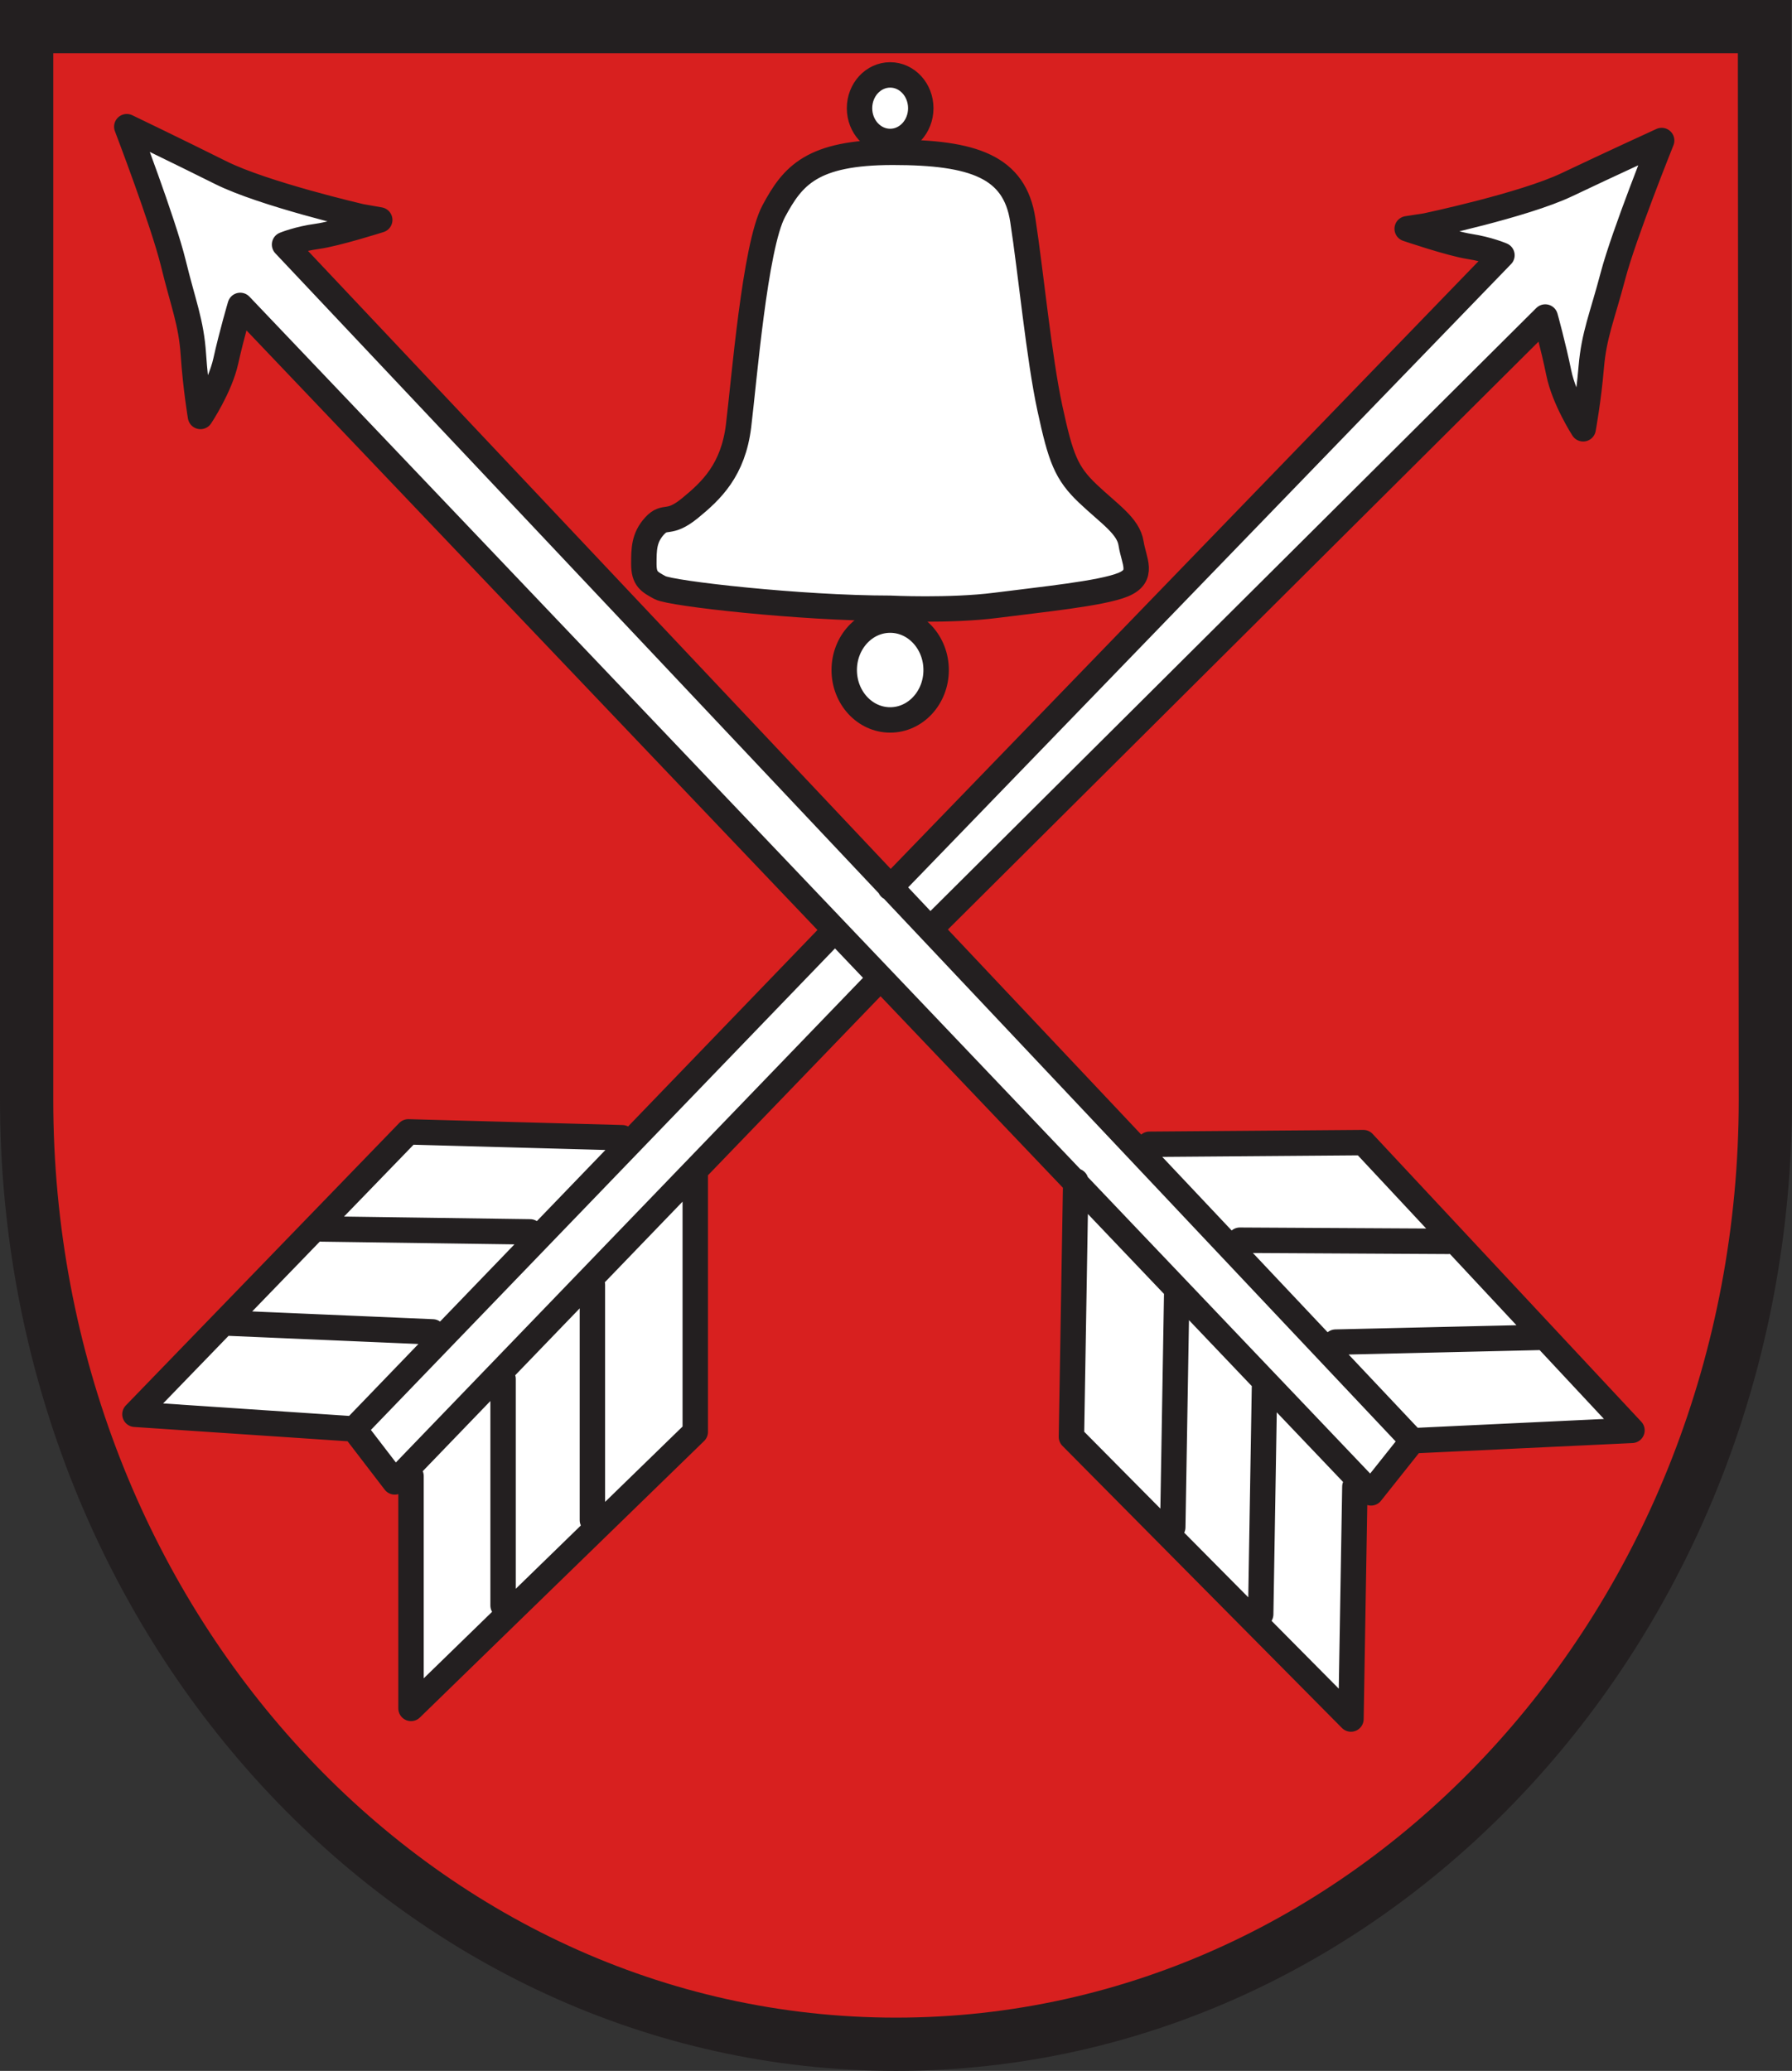 <?xml version="1.0" encoding="UTF-8" standalone="no"?>
<!-- Created with Inkscape (http://www.inkscape.org/) -->
<svg
   xmlns:dc="http://purl.org/dc/elements/1.1/"
   xmlns:cc="http://creativecommons.org/ns#"
   xmlns:rdf="http://www.w3.org/1999/02/22-rdf-syntax-ns#"
   xmlns:svg="http://www.w3.org/2000/svg"
   xmlns="http://www.w3.org/2000/svg"
   xmlns:sodipodi="http://sodipodi.sourceforge.net/DTD/sodipodi-0.dtd"
   xmlns:inkscape="http://www.inkscape.org/namespaces/inkscape"
   version="1.0"
   width="468.882"
   height="541.813"
   id="svg10941"
   sodipodi:version="0.32"
   inkscape:version="0.46"
   sodipodi:docname="Wappen Grosstissen.svg"
   inkscape:output_extension="org.inkscape.output.svg.inkscape">
  <rect width="100%" height="100%" fill="#333333" stroke="none"/>
  <sodipodi:namedview
     inkscape:window-height="850"
     inkscape:window-width="1440"
     inkscape:pageshadow="2"
     inkscape:pageopacity="0.0"
     guidetolerance="10.0"
     gridtolerance="10.0"
     objecttolerance="10.0"
     borderopacity="1.0"
     bordercolor="#666666"
     pagecolor="#ffffff"
     id="base"
     showgrid="false"
     inkscape:zoom="0.2683317"
     inkscape:cx="1568.7294"
     inkscape:cy="274.94656"
     inkscape:window-x="-8"
     inkscape:window-y="22"
     inkscape:current-layer="svg10941" />
  <defs
     id="defs10943">
    <inkscape:perspective
       sodipodi:type="inkscape:persp3d"
       inkscape:vp_x="0 : 526.18109 : 1"
       inkscape:vp_y="0 : 1000 : 0"
       inkscape:vp_z="744.09448 : 526.18109 : 1"
       inkscape:persp3d-origin="372.04724 : 350.78739 : 1"
       id="perspective14" />
    <inkscape:perspective
       id="perspective2881"
       inkscape:persp3d-origin="230.06317 : 179.4325 : 1"
       inkscape:vp_z="460.12634 : 269.14874 : 1"
       inkscape:vp_y="0 : 1000 : 0"
       inkscape:vp_x="0 : 269.14874 : 1"
       sodipodi:type="inkscape:persp3d" />
    <clipPath
       id="clipPath3736"
       clipPathUnits="userSpaceOnUse">
      <path
         id="path3738"
         d="M 0.03,841.95 L 595.29,841.95 L 595.29,0.03 L 0.03,0.03 L 0.03,841.95 z" />
    </clipPath>
    <clipPath
       id="clipPath3730"
       clipPathUnits="userSpaceOnUse">
      <path
         id="path3732"
         d="M -0.138,841.445 L 595.138,841.445 L 595.138,-0.445 L -0.138,-0.445 L -0.138,841.445 z" />
    </clipPath>
    <inkscape:perspective
       id="perspective3722"
       inkscape:persp3d-origin="372.04724 : 350.78739 : 1"
       inkscape:vp_z="744.09448 : 526.18109 : 1"
       inkscape:vp_y="0 : 1000 : 0"
       inkscape:vp_x="0 : 526.18109 : 1"
       sodipodi:type="inkscape:persp3d" />
  </defs>
  <path
     style="fill:#d8201f;fill-opacity:1;stroke:#231f20;stroke-width:13.934;stroke-linecap:butt;stroke-linejoin:miter;stroke-miterlimit:4;stroke-dasharray:none;stroke-opacity:1"
     id="path575"
     d="M 461.915,287.677 C 461.915,424.187 360.063,534.846 234.441,534.846 C 108.819,534.846 6.967,424.187 6.967,287.677 L 6.967,6.967 L 461.68,6.967 L 461.915,287.677 z" />
  <path
     style="fill:#ffffff;stroke:#231f20;stroke-width:6.65;stroke-linecap:butt;stroke-linejoin:miter;stroke-miterlimit:4;stroke-dasharray:none;stroke-opacity:1"
     id="path577"
     d="M 232.917,37.009 C 237.336,37.009 240.924,33.118 240.924,28.312 C 240.924,23.505 237.336,19.6 232.917,19.6 C 228.485,19.6 224.897,23.505 224.897,28.312 C 224.897,33.118 228.485,37.009 232.917,37.009 z M 232.917,188.359 C 239.552,188.359 244.941,182.516 244.941,175.306 C 244.941,168.096 239.552,162.238 232.917,162.238 C 226.282,162.238 220.894,168.096 220.894,175.306 C 220.894,182.516 226.282,188.359 232.917,188.359 z" />
  <path
     style="fill:#ffffff;stroke:#231f20;stroke-width:6.65;stroke-linecap:round;stroke-linejoin:round;stroke-miterlimit:4;stroke-dasharray:none;stroke-opacity:1"
     id="path579"
     d="M 232.917,159.144 C 209.535,159.144 175.543,155.298 172.717,153.751 C 169.878,152.219 168.465,151.453 168.465,147.593 C 168.465,143.747 168.465,140.668 171.291,137.589 C 174.13,134.509 174.837,137.589 180.502,132.977 C 186.167,128.351 191.833,122.973 193.246,111.422 C 194.672,99.886 197.498,64.482 202.457,55.244 C 207.416,46.006 212.375,39.848 233.624,39.848 C 254.872,39.848 265.497,43.693 267.616,57.557 C 269.749,71.407 271.868,93.728 274.708,106.811 C 277.534,119.894 278.961,123.739 284.626,129.132 C 290.291,134.509 295.25,137.589 295.957,142.215 C 296.663,146.827 299.489,150.672 293.824,152.985 C 288.158,155.298 272.575,156.83 260.538,158.378 C 248.501,159.91 232.917,159.144 232.917,159.144 z M 244.248,242.254 L 404.319,82.943 C 404.319,82.943 406.453,90.648 407.865,97.573 C 409.278,104.498 414.237,112.188 414.237,112.188 C 414.237,112.188 415.65,104.498 416.356,96.041 C 417.077,87.569 419.196,82.943 422.036,72.173 C 424.862,61.403 434.779,36.768 434.779,36.768 C 434.779,36.768 421.315,42.927 409.985,48.32 C 398.654,53.712 373.153,59.09 373.153,59.09 L 368.194,59.856 C 368.194,59.856 379.538,63.716 384.484,64.482 C 389.442,65.248 392.989,66.78 392.989,66.78 L 232.917,232.25 M 218.041,243.801 L 92.668,373.867 L 103.292,387.717 L 228.665,257.651 M 162.8,297.666 L 106.838,296.134 L 35.308,370.022 L 92.668,373.867 M 59.382,346.154 L 113.21,348.467 M 84.177,321.534 L 138.711,322.301 M 181.915,307.67 L 181.915,374.633 L 107.545,446.974 L 107.545,386.184 M 131.633,360.784 L 131.633,420.041 M 155.001,336.15 L 155.001,397.72 M 358.733,390.586 L 369.579,376.947 L 74.453,63.986 C 74.453,63.986 78.027,62.514 82.999,61.838 C 87.972,61.162 99.358,57.542 99.358,57.542 L 94.413,56.671 C 94.413,56.671 69.009,50.783 57.775,45.18 C 46.528,39.562 33.175,33.148 33.175,33.148 C 33.175,33.148 42.677,57.963 45.336,68.793 C 47.982,79.623 50.032,84.28 50.6,92.766 C 51.168,101.238 52.456,108.959 52.456,108.959 C 52.456,108.959 57.54,101.358 59.077,94.464 C 60.601,87.569 62.859,79.908 62.859,79.908 L 358.733,390.586 z M 300.75,299.379 L 356.725,298.943 L 427.009,374.228 L 369.579,376.947 M 403.336,349.894 L 349.466,351.141 M 378.957,324.779 L 324.408,324.479 M 281.468,309.007 L 280.346,375.94 L 353.483,449.753 L 354.508,388.963 M 330.85,363.082 L 329.866,422.34 M 307.897,337.997 L 306.858,399.568" />
</svg>
